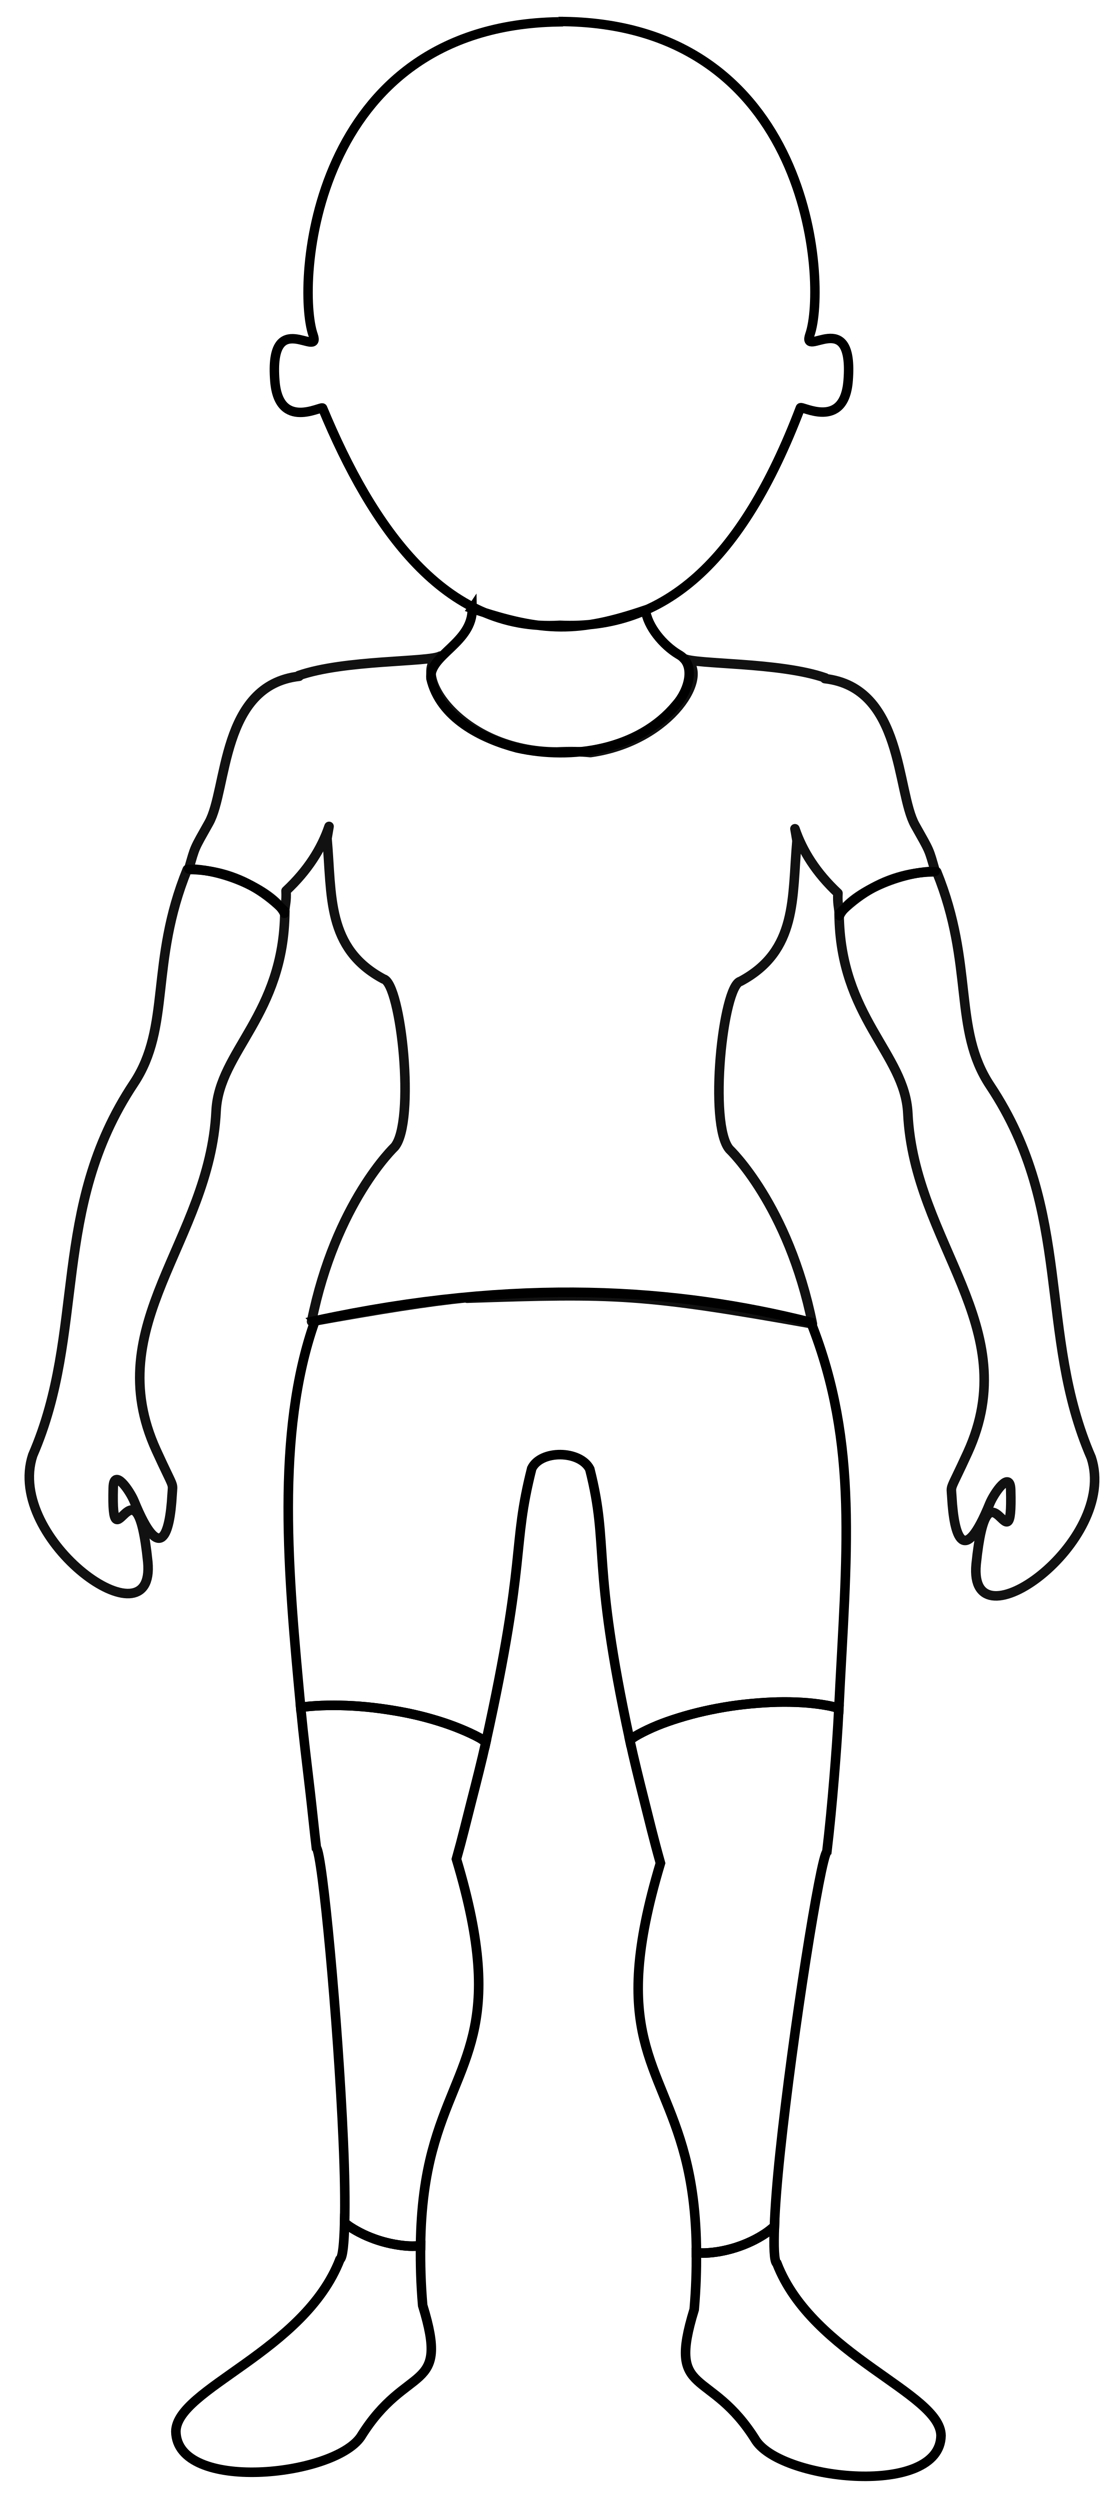 <?xml version="1.0" encoding="UTF-8" standalone="no"?>
<!-- Created with Inkscape (http://www.inkscape.org/) -->

<svg
   xmlns:dc="http://purl.org/dc/elements/1.1/"
   xmlns:cc="http://creativecommons.org/ns#"
   xmlns:rdf="http://www.w3.org/1999/02/22-rdf-syntax-ns#"
   xmlns:svg="http://www.w3.org/2000/svg"
   xmlns="http://www.w3.org/2000/svg"
   xmlns:sodipodi="http://sodipodi.sourceforge.net/DTD/sodipodi-0.dtd"
   xmlns:inkscape="http://www.inkscape.org/namespaces/inkscape"
   width="340"
   height="768"
   viewBox="0 0 340 768"
   id="svg2"
   version="1.1"
   inkscape:version="0.48.4 r9939"
   sodipodi:docname="avatar_female.svg"
   inkscape:export-filename="C:\Users\Bianka\Desktop\headfull.png"
   inkscape:export-xdpi="90"
   inkscape:export-ydpi="90">
  <defs
     id="defs4" />
  <sodipodi:namedview
     id="base"
     pagecolor="#ffffff"
     bordercolor="#666666"
     borderopacity="1.0"
     inkscape:pageopacity="0.0"
     inkscape:pageshadow="2"
     inkscape:zoom="1.4"
     inkscape:cx="55.253275"
     inkscape:cy="515.49685"
     inkscape:document-units="px"
     inkscape:current-layer="layer9"
     showgrid="false"
     inkscape:window-width="1440"
     inkscape:window-height="837"
     inkscape:window-x="-8"
     inkscape:window-y="-8"
     inkscape:window-maximized="1"
     showguides="true"
     inkscape:snap-text-baseline="true"
     inkscape:snap-to-guides="true"
     inkscape:guide-bbox="true"
     inkscape:snap-page="false"
     inkscape:snap-grids="true"
     units="px"
     inkscape:snap-global="false">
    <sodipodi:guide
       position="701.429,1618.572"
       orientation="0,1"
       id="guide4199" />
    <sodipodi:guide
       position="770,1432.857"
       orientation="0,1"
       id="guide4201" />
    <sodipodi:guide
       position="890,1764.286"
       orientation="0,1"
       id="guide4203" />
    <sodipodi:guide
       position="178.214,415.714"
       orientation="0,1"
       id="guide4205" />
    <sodipodi:guide
       position="1098.572,1804.286"
       orientation="1,0"
       id="guide4207" />
    <inkscape:grid
       type="xygrid"
       id="grid3000" />
  </sodipodi:namedview>
  <g
     inkscape:groupmode="layer"
     id="layer10"
     inkscape:label="footl"
     style="display:inline"
     transform="translate(0,-1953.26)" />
  <g
     inkscape:groupmode="layer"
     id="layer9"
     inkscape:label="footr"
     style="display:inline"
     transform="translate(0,-1953.26)">
    <path
       style="fill:none;stroke:#000000;stroke-width:2.938;stroke-linecap:butt;stroke-linejoin:miter;stroke-miterlimit:4;stroke-opacity:1;stroke-dasharray:none;display:inline"
       d="M 129.281 689.906 C 128.17 689.977 127.043 690.053 125.875 690 C 124.342 689.93 122.786 689.73 121.188 689.438 C 119.589 689.145 117.969 688.744 116.344 688.219 C 114.718 687.693 113.155 687.073 111.688 686.375 C 110.22 685.677 108.847 684.903 107.562 684.062 C 106.978 683.68 106.48 683.251 105.938 682.844 C 105.771 688.832 105.412 693.45 104.5 694.094 C 93.506 722.447 54.212 733.746 54.062 746.969 C 54.429 765.779 102.497 760.878 110.906 748.562 C 125.117 725.592 138.413 735.69 129.938 708.219 C 129.347 701.369 129.225 695.45 129.281 689.906 z "
       id="path4130"
       transform="translate(-2.2135417e-6,1953.26)" />
    <path
       style="fill:none;stroke:#000000;stroke-width:2.938;stroke-linecap:butt;stroke-linejoin:miter;stroke-miterlimit:4;stroke-opacity:1;stroke-dasharray:none;display:inline"
       d="M 102.656 523.875 C 100.101 523.87 97.659 523.965 95.344 524.156 C 94.313 524.241 93.412 524.409 92.438 524.531 C 93.331 533.822 94.331 541.751 95.312 550.188 C 95.98 555.921 96.628 562.441 97.25 567.625 C 99.125 569.245 103.925 620.944 105.531 657.781 C 105.971 667.864 106.117 676.385 105.938 682.844 C 106.48 683.251 106.978 683.68 107.562 684.062 C 108.847 684.903 110.22 685.677 111.688 686.375 C 113.155 687.073 114.718 687.693 116.344 688.219 C 117.969 688.744 119.589 689.145 121.188 689.438 C 122.786 689.73 124.342 689.93 125.875 690 C 127.043 690.053 128.17 689.977 129.281 689.906 C 129.403 677.871 130.824 668.522 132.875 660.781 C 140.519 631.927 156.182 623.945 140.312 571.094 C 142.147 564.592 143.337 559.542 144.781 553.906 C 146.488 547.247 148.145 540.733 149.375 535.156 C 148.674 534.716 148.095 534.239 147.312 533.812 C 145.587 532.872 143.647 531.98 141.562 531.125 C 139.478 530.27 137.236 529.46 134.844 528.719 C 132.451 527.977 129.931 527.287 127.281 526.688 C 124.632 526.088 121.855 525.587 119 525.156 C 116.145 524.726 113.329 524.399 110.594 524.188 C 107.859 523.976 105.211 523.88 102.656 523.875 z "
       transform="translate(-2.2135417e-6,1953.26)"
       id="path4128" />
    <path
       style="fill:none;stroke:#000000;stroke-width:2.938;stroke-linecap:butt;stroke-linejoin:miter;stroke-miterlimit:4;stroke-opacity:1;stroke-dasharray:none;display:inline"
       d="m 96.834,405.752 c -12.313,34.646 -8.15,78.488 -4.397,118.779 0.974,-0.122 1.876,-0.29 2.906,-0.375 2.315,-0.192 4.757,-0.286 7.312,-0.281 2.555,0.005 5.203,0.101 7.938,0.312 2.735,0.212 5.551,0.538 8.406,0.969 2.855,0.431 5.632,0.931 8.281,1.531 2.649,0.6 5.17,1.29 7.562,2.031 2.393,0.741 4.634,1.551 6.719,2.406 2.085,0.855 4.024,1.747 5.75,2.688 0.783,0.427 1.361,0.903 2.062,1.344 12.726,-57.678 7.874,-59.518 14.089,-84.045 2.802,-5.777 14.842,-5.638 17.844,0.179 6.141,24.233 0.264,27.497 12.286,83.21 0.871,-0.571 1.68,-1.138 2.688,-1.688 1.726,-0.941 3.634,-1.864 5.719,-2.719 2.085,-0.855 4.326,-1.634 6.719,-2.375 2.393,-0.741 4.944,-1.431 7.594,-2.031 2.649,-0.6 5.426,-1.132 8.281,-1.562 2.855,-0.431 5.64,-0.726 8.375,-0.938 2.735,-0.212 5.414,-0.339 7.969,-0.344 2.555,-0.005 4.997,0.09 7.312,0.281 2.315,0.192 4.484,0.498 6.5,0.875 1.139,0.213 2.096,0.512 3.125,0.781 2.319,-47.131 6.269,-81.001 -8.593,-118.563 -41.163,-10.366 -90.061,-13.935 -152.448,-0.466 z"
       transform="translate(-2.2135417e-6,1953.26)"
       id="rect3344-6-1-4-6-2-2"
       inkscape:connector-curvature="0"
       sodipodi:nodetypes="ccssssssssccccsssssssssccc" />
    <path
       style="fill:none;stroke:#000000;stroke-width:2.938;stroke-linecap:butt;stroke-linejoin:miter;stroke-miterlimit:4;stroke-opacity:1;stroke-dasharray:none;display:inline"
       d="M 238.062 683.969 C 237.143 684.74 236.185 685.525 235.125 686.219 C 233.841 687.059 232.467 687.833 231 688.531 C 229.533 689.229 227.969 689.85 226.344 690.375 C 224.718 690.9 223.098 691.301 221.5 691.594 C 219.902 691.886 218.314 692.055 216.781 692.125 C 215.853 692.168 214.987 692.099 214.094 692.062 C 214.117 697.363 213.964 702.996 213.406 709.469 C 204.931 736.94 218.226 726.842 232.438 749.812 C 240.847 762.128 288.915 767.029 289.281 748.219 C 289.132 734.996 249.837 723.697 238.844 695.344 C 237.926 694.696 237.849 690.023 238.062 683.969 z "
       id="path4135"
       transform="translate(-2.2135417e-6,1953.26)" />
    <path
       style="fill:none;stroke:#000000;stroke-width:2.938;stroke-linecap:butt;stroke-linejoin:miter;stroke-miterlimit:4;stroke-opacity:1;stroke-dasharray:none;display:inline"
       d="M 240.938 522.844 C 238.382 522.848 235.704 522.976 232.969 523.188 C 230.234 523.399 227.449 523.694 224.594 524.125 C 221.739 524.556 218.962 525.088 216.312 525.688 C 213.663 526.287 211.111 526.977 208.719 527.719 C 206.326 528.46 204.085 529.239 202 530.094 C 199.915 530.949 198.007 531.872 196.281 532.812 C 195.274 533.362 194.465 533.929 193.594 534.5 C 194.773 539.965 196.289 546.152 197.938 552.688 C 199.53 558.999 200.933 564.908 203.031 572.344 C 187.076 625.481 202.997 633.26 210.594 662.5 C 212.631 670.343 214.04 679.822 214.094 692.062 C 214.987 692.099 215.853 692.168 216.781 692.125 C 218.314 692.055 219.902 691.886 221.5 691.594 C 223.098 691.301 224.718 690.9 226.344 690.375 C 227.969 689.85 229.533 689.229 231 688.531 C 232.467 687.833 233.841 687.059 235.125 686.219 C 236.185 685.525 237.143 684.74 238.062 683.969 C 238.272 678.043 238.861 670.376 239.812 661.344 C 243.702 624.412 252.271 570.53 254.188 568.875 C 255.036 561.795 255.776 554.041 256.438 545.938 C 256.994 539.128 257.515 532.097 257.875 524.781 C 256.846 524.512 255.889 524.213 254.75 524 C 252.734 523.623 250.565 523.317 248.25 523.125 C 245.935 522.933 243.493 522.839 240.938 522.844 z "
       transform="translate(-2.2135417e-6,1953.26)"
       id="path4133" />
  </g>
  <g
     inkscape:groupmode="layer"
     id="layer3"
     inkscape:label="armr"
     style="display:inline"
     transform="translate(0,-1953.26)">
    <path
       style="opacity:0.932;fill:none;stroke:#000000;stroke-width:2.938;stroke-linecap:round;stroke-linejoin:round;stroke-miterlimit:4;stroke-opacity:1;stroke-dasharray:none"
       d="M 135.312 201.562 C 131.716 203.487 105.908 202.609 91.812 207.531 C 91.871 207.602 91.911 207.68 91.969 207.75 C 67.798 210.482 70.008 242.481 64.219 252.781 C 59.534 261.117 60.061 259.886 58.031 266.938 C 69.883 267.17 84.401 274.275 87.438 280.562 C 87.652 277.616 88.108 277.009 87.938 273.656 C 94.61 267.415 98.835 260.714 101.156 253.875 C 100.948 255.1 100.736 256.268 100.531 257.562 C 102.089 275.099 100.261 291.335 117.906 300.75 C 123.324 302.006 127.818 344.753 121.281 352.344 C 121.281 352.344 103.161 369.41 95.781 405.969 C 117.254 402.132 131.312 399.861 143.625 398.625 C 143.615 398.689 143.603 398.748 143.594 398.812 C 188.972 397.278 197.584 397.366 249.75 406.688 C 242.37 370.129 224.25 353.062 224.25 353.062 C 217.713 345.472 222.207 302.724 227.625 301.469 C 245.271 292.054 243.442 275.818 245 258.281 C 244.795 256.987 244.583 255.818 244.375 254.594 C 246.696 261.432 250.921 268.134 257.594 274.375 C 257.424 277.727 257.848 278.334 258.062 281.281 C 261.099 274.993 275.648 267.889 287.5 267.656 C 285.47 260.605 285.997 261.836 281.312 253.5 C 275.524 243.2 277.733 211.201 253.562 208.469 C 253.621 208.399 253.66 208.32 253.719 208.25 C 239.623 203.328 213.815 204.205 210.219 202.281 C 219.009 206.46 206.609 227.68 181.5 231.188 C 178.492 230.87 175.087 230.806 171.219 231 C 141.334 231.044 125.716 206.124 135.312 201.562 z "
       transform="translate(-2.2135417e-6,1953.26)"
       id="rect3344-6-2" />
    <path
       inkscape:connector-curvature="0"
       style="opacity:0.932;fill:none;stroke:#000000;stroke-width:2.938;stroke-linecap:round;stroke-linejoin:round;stroke-miterlimit:4;stroke-opacity:1;stroke-dasharray:none;display:inline"
       d="m 57.56,2220.372 c -11.657,28.64 -4.84,48.285 -16.438,65.719 -25.757,38.718 -14.482,76.09 -31.062,114.219 -8.558,25.967 37.899,59.283 35.375,32.75 -3.634,-35.541 -11.357,3.472 -10.625,-22.812 0.175,-6.295 5.174,1.094 6.438,4.188 8.068,19.756 10.982,10.141 11.656,-1.969 0.231,-4.145 0.874,-1.098 -4.875,-13.688 -17.692,-38.74 16.471,-64.057 18.406,-104.219 0.886,-18.382 20.87,-29.48 21.125,-61.312 -5.564,-5.652 -12.028,-9.633 -19.344,-11.562 -3.479,-0.917 -7.045,-1.355 -10.625,-1.312 -0.002,0 -0.03,0 -0.031,0 z"
       id="rect3344-6-2-8" />
    <path
       inkscape:connector-curvature="0"
       style="opacity:0.932;fill:none;stroke:#000000;stroke-width:2.938;stroke-linecap:round;stroke-linejoin:round;stroke-miterlimit:4;stroke-opacity:1;stroke-dasharray:none;display:inline"
       d="m 287.956,2221.082 c 11.657,28.64 4.84,48.285 16.438,65.719 25.757,38.718 14.482,76.09 31.062,114.219 8.558,25.967 -37.899,59.283 -35.375,32.75 3.634,-35.541 11.357,3.472 10.625,-22.812 -0.175,-6.295 -5.174,1.094 -6.438,4.188 -8.068,19.756 -10.982,10.141 -11.656,-1.969 -0.231,-4.145 -0.874,-1.098 4.875,-13.688 17.692,-38.74 -16.471,-64.057 -18.406,-104.219 -0.886,-18.382 -20.87,-29.48 -21.125,-61.312 5.564,-5.652 12.028,-9.633 19.344,-11.562 3.479,-0.917 7.045,-1.355 10.625,-1.312 0.002,0 0.03,0 0.031,0 z"
       id="rect3344-6-2-8-5" />
  </g>
  <g
     inkscape:groupmode="layer"
     id="layer4"
     inkscape:label="arml"
     style="display:inline"
     transform="translate(0,-1953.26)" />
  <g
     inkscape:groupmode="layer"
     id="layer5"
     inkscape:label="torax"
     style="display:inline"
     transform="translate(0,-1953.26)" />
  <g
     inkscape:groupmode="layer"
     id="layer6"
     inkscape:label="head"
     style="display:inline"
     transform="translate(0,-1953.26)">
    <path
       id="path3002"
       style="fill:none;stroke:#000000;stroke-width:2.9;stroke-miterlimit:4;stroke-opacity:1;stroke-dasharray:none"
       d="m 145.156,2140.197 c 0.269,10.517 -13.351,14.248 -12.688,21.5 2.802,12.084 15.502,18.435 26.5,21.342 16.864,3.766 37.393,0.635 48.906,-13.31 3.8,-4.243 6.315,-12.34 0.754,-15.399 -4.789,-2.85 -9.554,-8.599 -10.199,-13.676 -20.403,6.925 -31.365,7.001 -53.274,-0.456 z m 26.514,-180.333 -9.8e-4,0.107 c -76.136,1.259 -80.736,80.829 -75.422,96.159 2.678,7.725 -13.636,-9.179 -11.75,14.202 1.24,15.362 14.372,7.504 14.676,8.305 15.308,36.848 37.486,68.832 72.962,66.707 31.947,1.469 55.736,-19.055 73.915,-66.799 0.305,-0.8 13.437,7.058 14.676,-8.304 1.887,-23.381 -14.428,-6.476 -11.75,-14.202 5.358,-15.456 0.639,-96.21 -77.308,-96.175 z"
       inkscape:connector-curvature="0"
       sodipodi:nodetypes="cccccccccssccssscc" />
  </g>
  <g
     inkscape:groupmode="layer"
     id="layer7"
     inkscape:label="legr"
     style="display:inline"
     transform="translate(0,-1953.26)" />
  <g
     inkscape:groupmode="layer"
     id="layer8"
     inkscape:label="legl"
     style="display:inline"
     transform="translate(0,-1953.26)" />
</svg>
